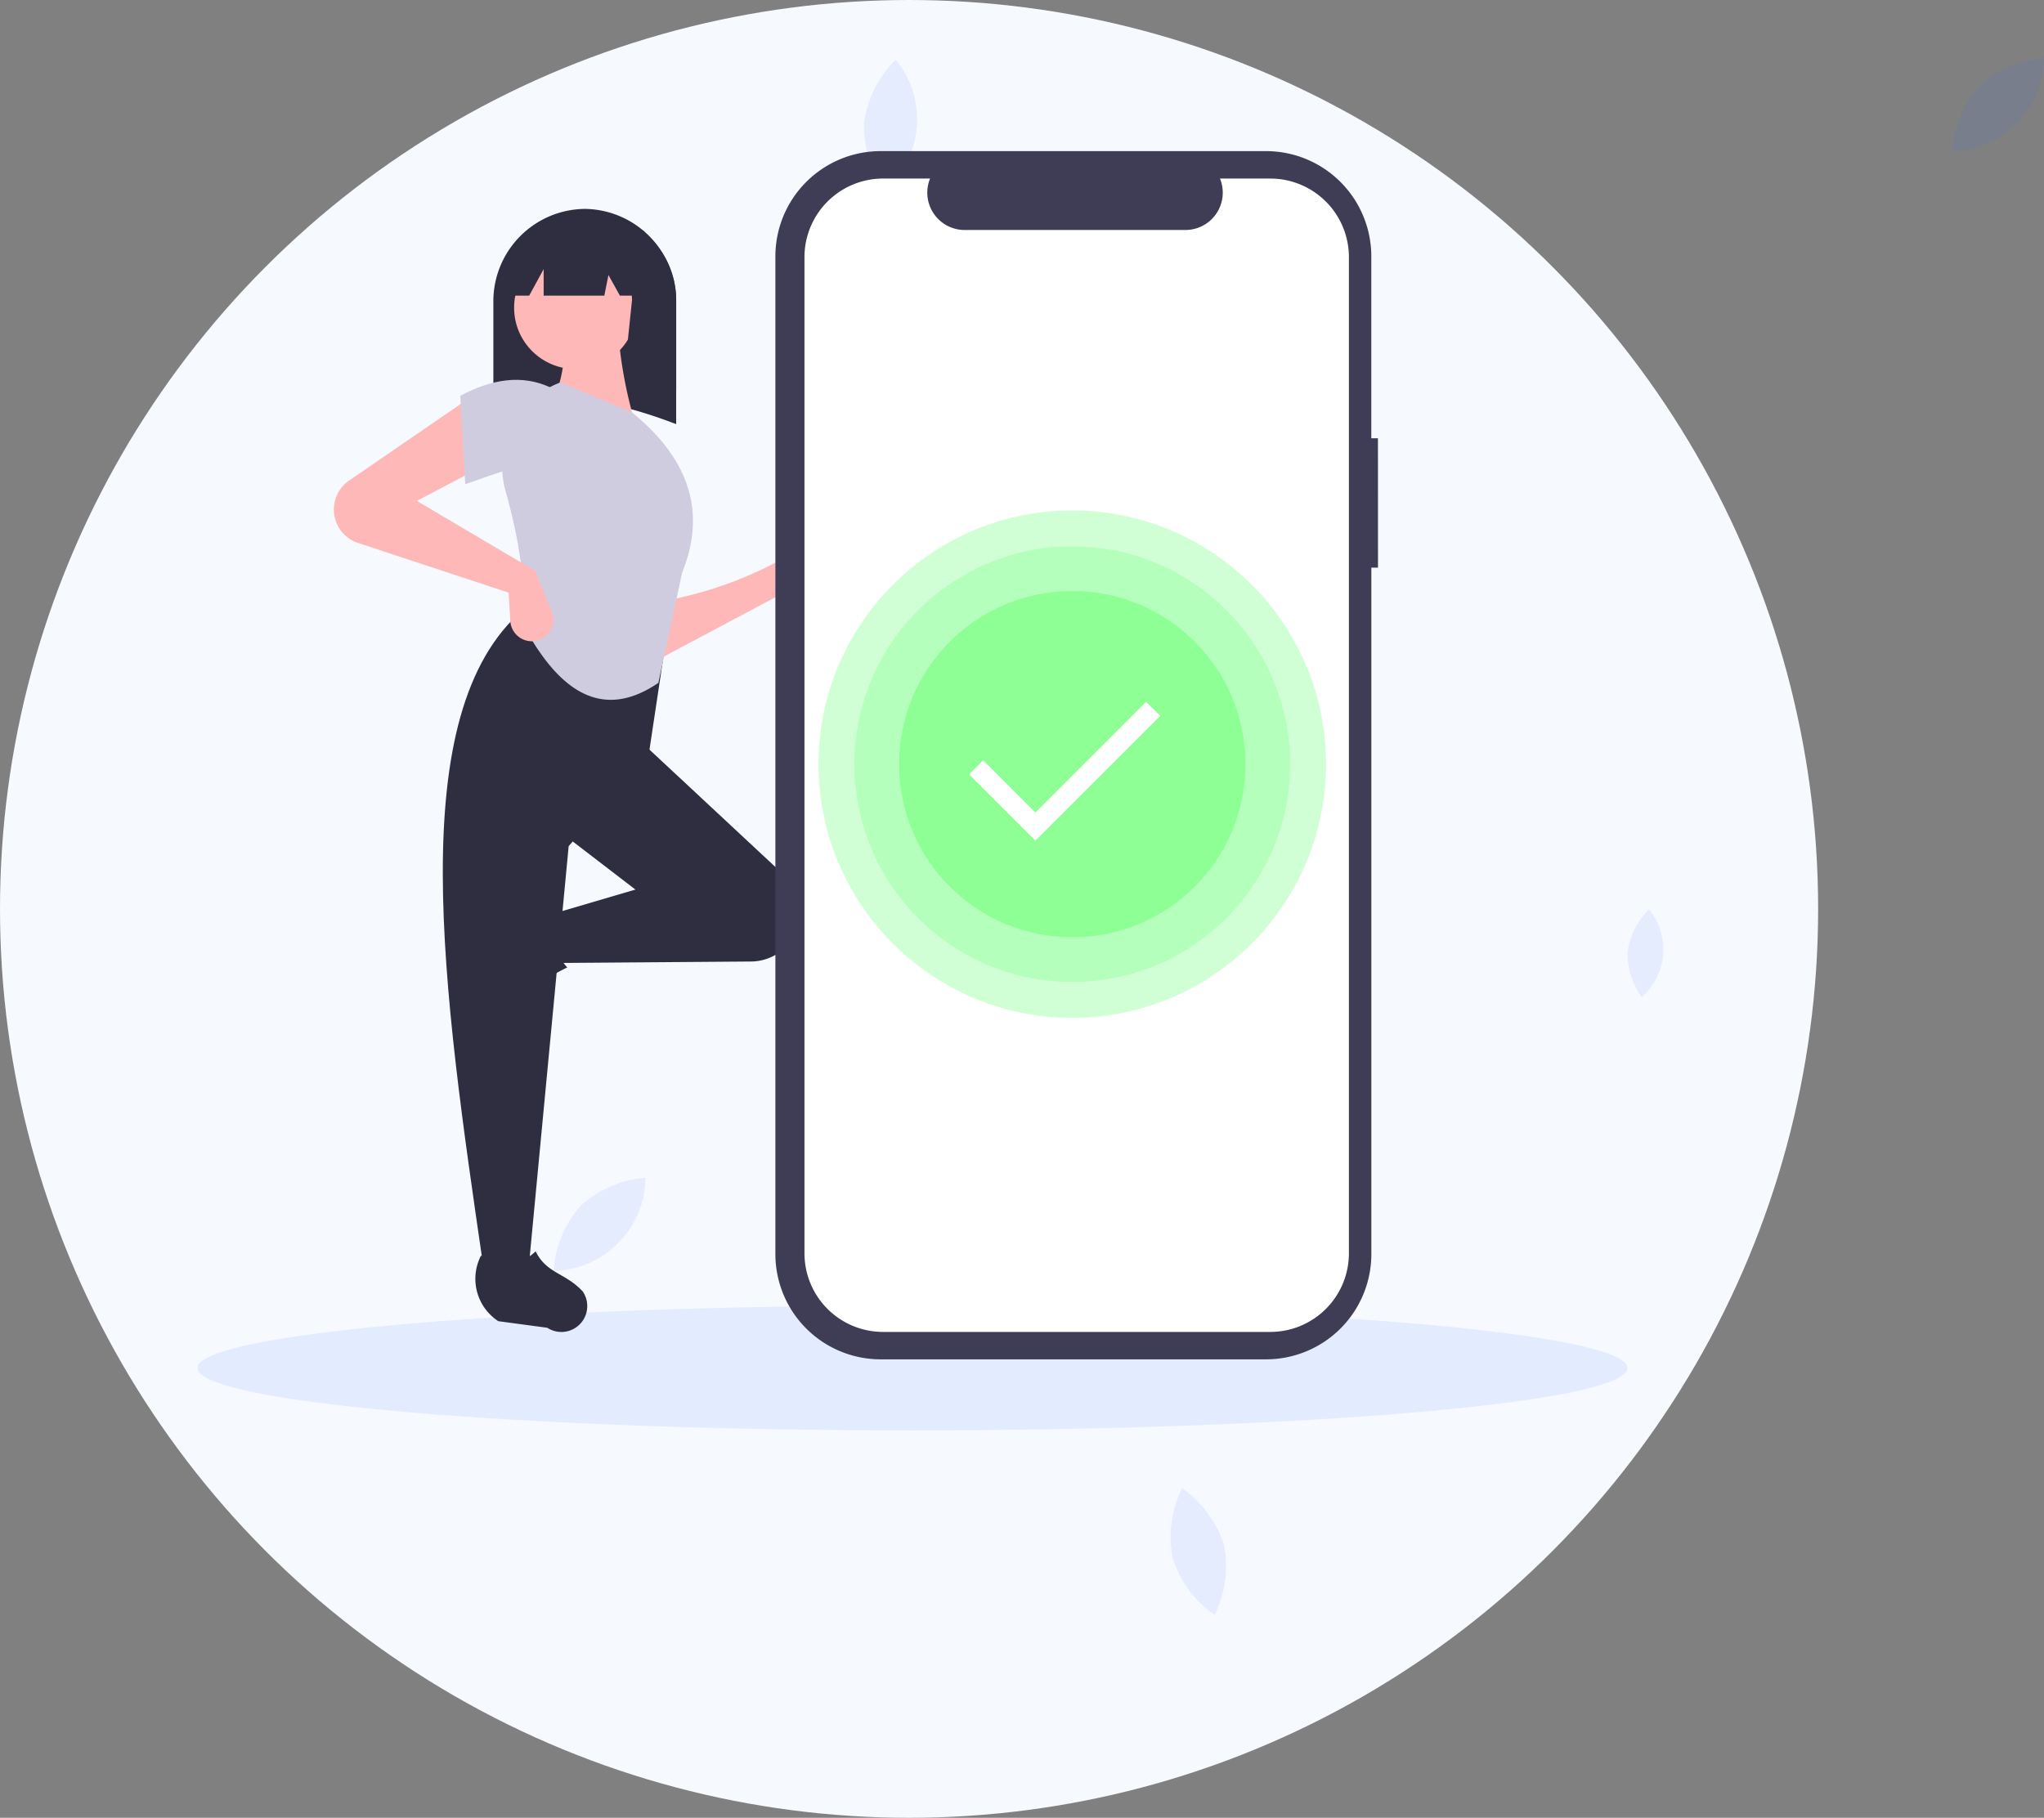 <svg xmlns="http://www.w3.org/2000/svg" width="205.734" height="183" viewBox="0 0 205.734 183">
  <rect x="0" y="0" width="205.734" height="183" fill="#808080" stroke="none"/>
  <g id="Group_108" data-name="Group 108" transform="translate(-84 -252)">
    <circle id="Ellipse_53" data-name="Ellipse 53" cx="91.5" cy="91.5" r="91.5" transform="translate(84 252)" fill="#f6f9fe"/>
    <path id="Path_337" data-name="Path 337" d="M261.426,384.815a10.992,10.992,0,0,0-2.716,6.555,9.45,9.45,0,0,0,9.232-9.37A11.12,11.12,0,0,0,261.426,384.815Z" transform="translate(-118.979 -11.433)" fill="#4070ff" opacity="0.1"/>
    <path id="Path_338" data-name="Path 338" d="M308.836,122.8a11.071,11.071,0,0,0,4.218,5.708,11.069,11.069,0,0,0,.947-7.033,11.058,11.058,0,0,0-4.218-5.7A10.989,10.989,0,0,0,308.836,122.8Z" transform="translate(-106.802 286.066)" fill="#4070ff" opacity="0.1"/>
    <path id="Path_340" data-name="Path 340" d="M589.547,304.332a11.081,11.081,0,0,0,2.117,6.772,9.44,9.44,0,0,0,1.08-13.1A11.042,11.042,0,0,0,589.547,304.332Z" transform="translate(-418.585 -39.986)" fill="#4070ff" opacity="0.1"/>
    <path id="Path_341" data-name="Path 341" d="M917.6,500.559a7.45,7.45,0,0,0,1.423,4.554,6.35,6.35,0,0,0,.726-8.813A7.439,7.439,0,0,0,917.6,500.559Z" transform="translate(-669.777 -152.747)" fill="#4070ff" opacity="0.1"/>
    <path id="Path_339" data-name="Path 339" d="M886.508,172.868a11,11,0,0,0-2.718,6.555,9.446,9.446,0,0,0,9.232-9.373A11.184,11.184,0,0,0,886.508,172.868Z" transform="translate(-603.288 87.795)" fill="#4070ff" opacity="0.1"/>
    <ellipse id="Ellipse_59" data-name="Ellipse 59" cx="71.961" cy="6.282" rx="71.961" ry="6.282" transform="translate(103.882 383.437)" fill="#e3ebfe"/>
    <circle id="Ellipse_60" data-name="Ellipse 60" cx="1.12" cy="1.12" r="1.12" transform="translate(213.661 278.758)" fill="#fff"/>
    <path id="Path_380" data-name="Path 380" d="M420.809,355.856l-13.268,7.054-.168-5.878A39.291,39.291,0,0,0,419.633,353l1.388-3.428a2.324,2.324,0,0,1,3.95-.6h0a2.324,2.324,0,0,1-.2,3.169Z" transform="translate(-257.569 -44.364)" fill="#ffb8b8"/>
    <path id="Path_381" data-name="Path 381" d="M322.782,532.671h0a2.606,2.606,0,0,1,.331-2.109l2.915-4.473a5.093,5.093,0,0,1,6.608-1.743h0c-1.225,2.085-1.054,3.914.423,5.5a26.5,26.5,0,0,0-6.293,4.29,2.607,2.607,0,0,1-3.984-1.468Z" transform="translate(-191.96 -180.454)" fill="#2f2e41"/>
    <path id="Path_382" data-name="Path 382" d="M385.6,469.907h0a5,5,0,0,1-4.251,2.428l-19.362.147-.84-4.87,8.565-2.519-7.222-5.542,7.893-9.237,14.337,13.363A5,5,0,0,1,385.6,469.907Z" transform="translate(-221.754 -123.538)" fill="#2f2e41"/>
    <path id="Path_383" data-name="Path 383" d="M321.74,457h-4.535c-4.071-27.908-8.216-55.893,4.031-66.339l14.443,2.351-1.847,12.26-8.062,9.237Z" transform="translate(-184.532 -77.325)" fill="#2f2e41"/>
    <path id="Path_384" data-name="Path 384" d="M337,685.648h0a2.607,2.607,0,0,1-2.109-.331l-4.924-.662a5.093,5.093,0,0,1-1.744-6.607h0c2.085,1.225,3.914,1.054,5.5-.423,1.123,2.268,2.974,2.129,4.741,4.04A2.607,2.607,0,0,1,337,685.648Z" transform="translate(-195.808 -299.649)" fill="#2f2e41"/>
    <path id="Path_389" data-name="Path 389" d="M363.438,232.677c-5.308.52-9.353-.348-11.938-2.82v-1.991h11.488Z" transform="translate(-214.281 48.803)" fill="#2f2e41"/>
    <path id="Path_390" data-name="Path 390" d="M303.626,197.129h-.668V178.822a10.6,10.6,0,0,0-10.6-10.6H253.576a10.6,10.6,0,0,0-10.6,10.6V279.256a10.6,10.6,0,0,0,10.6,10.6h38.786a10.6,10.6,0,0,0,10.6-10.6v-69.1h.668Z" transform="translate(-80.932 98.991)" fill="#3f3d56"/>
    <path id="Path_391" data-name="Path 391" d="M293.853,171.985H288.79a3.759,3.759,0,0,1-3.481,5.179H263.09a3.759,3.759,0,0,1-3.481-5.179H254.88a7.913,7.913,0,0,0-7.913,7.913V280.185a7.913,7.913,0,0,0,7.913,7.913h38.973a7.913,7.913,0,0,0,7.913-7.913V179.9a7.913,7.913,0,0,0-7.913-7.913Z" transform="translate(-81.995 97.989)" fill="#fff"/>
    <path id="Path_392" data-name="Path 392" d="M842.833,273.178c-6.759-2.58-13.188-3.8-18.4,0V260.911a9.3,9.3,0,0,1,9.2-9.4h0a9.3,9.3,0,0,1,9.2,9.4Z" transform="translate(-690.775 21.519)" fill="#2f2e41"/>
    <circle id="Ellipse_64" data-name="Ellipse 64" cx="6.179" cy="6.179" r="6.179" transform="translate(135.747 276.795)" fill="#ffb8b8"/>
    <path id="Path_393" data-name="Path 393" d="M841.417,254.66V254.5l-.186.01a8.751,8.751,0,0,0-7.521-1.5,8.713,8.713,0,0,1,3.357,1.734l-6.321.351-2.668,5.929h1.806l1.455-2.668v2.668h6.107l.415-2.075,1.153,2.075h1.2c.007.148.019.295.019.445l-1.186,11.413,5.633-2.372V261.47A8.727,8.727,0,0,0,841.417,254.66Z" transform="translate(-692.619 20.738)" fill="#2f2e41"/>
    <path id="Path_385" data-name="Path 385" d="M370.289,268.043l-8.4-2.015a14.521,14.521,0,0,0,.84-9.405l5.71-.168A43.842,43.842,0,0,0,370.289,268.043Z" transform="translate(-222.332 26.654)" fill="#ffb8b8"/>
    <path id="Path_386" data-name="Path 386" d="M355.339,319.51c-6.113,4.165-10.432.142-13.728-6.064.458-3.8-.284-8.343-1.657-13.282a9.041,9.041,0,0,1,5.52-10.9h0l7.222,3.023c6.132,5,7.339,10.413,5.038,16.123Z" transform="translate(-205.074 1.237)" fill="#cfcce0"/>
    <path id="Path_387" data-name="Path 387" d="M279.487,302.858l-6.718,3.527,11.924,7.054,1.659,4.093a2.171,2.171,0,0,1-1.3,2.868h0a2.171,2.171,0,0,1-2.875-1.925l-.168-2.852-15.156-5a3.544,3.544,0,0,1-2.224-2.165h0a3.544,3.544,0,0,1,1.33-4.123l12.187-8.361Z" transform="translate(-146.814 -3.962)" fill="#ffb8b8"/>
    <path id="Path_388" data-name="Path 388" d="M329.952,297.431c-2.8-1.228-5.35.106-8.565,1.176l-.5-8.9c3.193-1.7,6.238-2.161,9.069-.84Z" transform="translate(-190.56 2.137)" fill="#cfcce0"/>
    <g id="Group_136" data-name="Group 136" transform="translate(155 312)" opacity="0.4">
      <circle id="Ellipse_61" data-name="Ellipse 61" cx="21.929" cy="21.929" r="21.929" transform="translate(15 -5)" fill="#8dff95"/>
    </g>
    <g id="Group_137" data-name="Group 137" transform="translate(151.387 308.387)" opacity="0.4">
      <circle id="Ellipse_61-2" data-name="Ellipse 61" cx="25.542" cy="25.542" r="25.542" transform="translate(15 -5)" fill="#8dff95"/>
    </g>
    <g id="Group_107" data-name="Group 107" transform="translate(174.5 311.5)">
      <circle id="Ellipse_61-3" data-name="Ellipse 61" cx="17.429" cy="17.429" r="17.429" fill="#8dff95"/>
      <path id="Path_394" data-name="Path 394" d="M243.495,281.578l5.965,5.965,11.857-11.857" transform="translate(-235.742 -263.832)" fill="none" stroke="#fff" stroke-width="2"/>
    </g>
  </g>
</svg>

